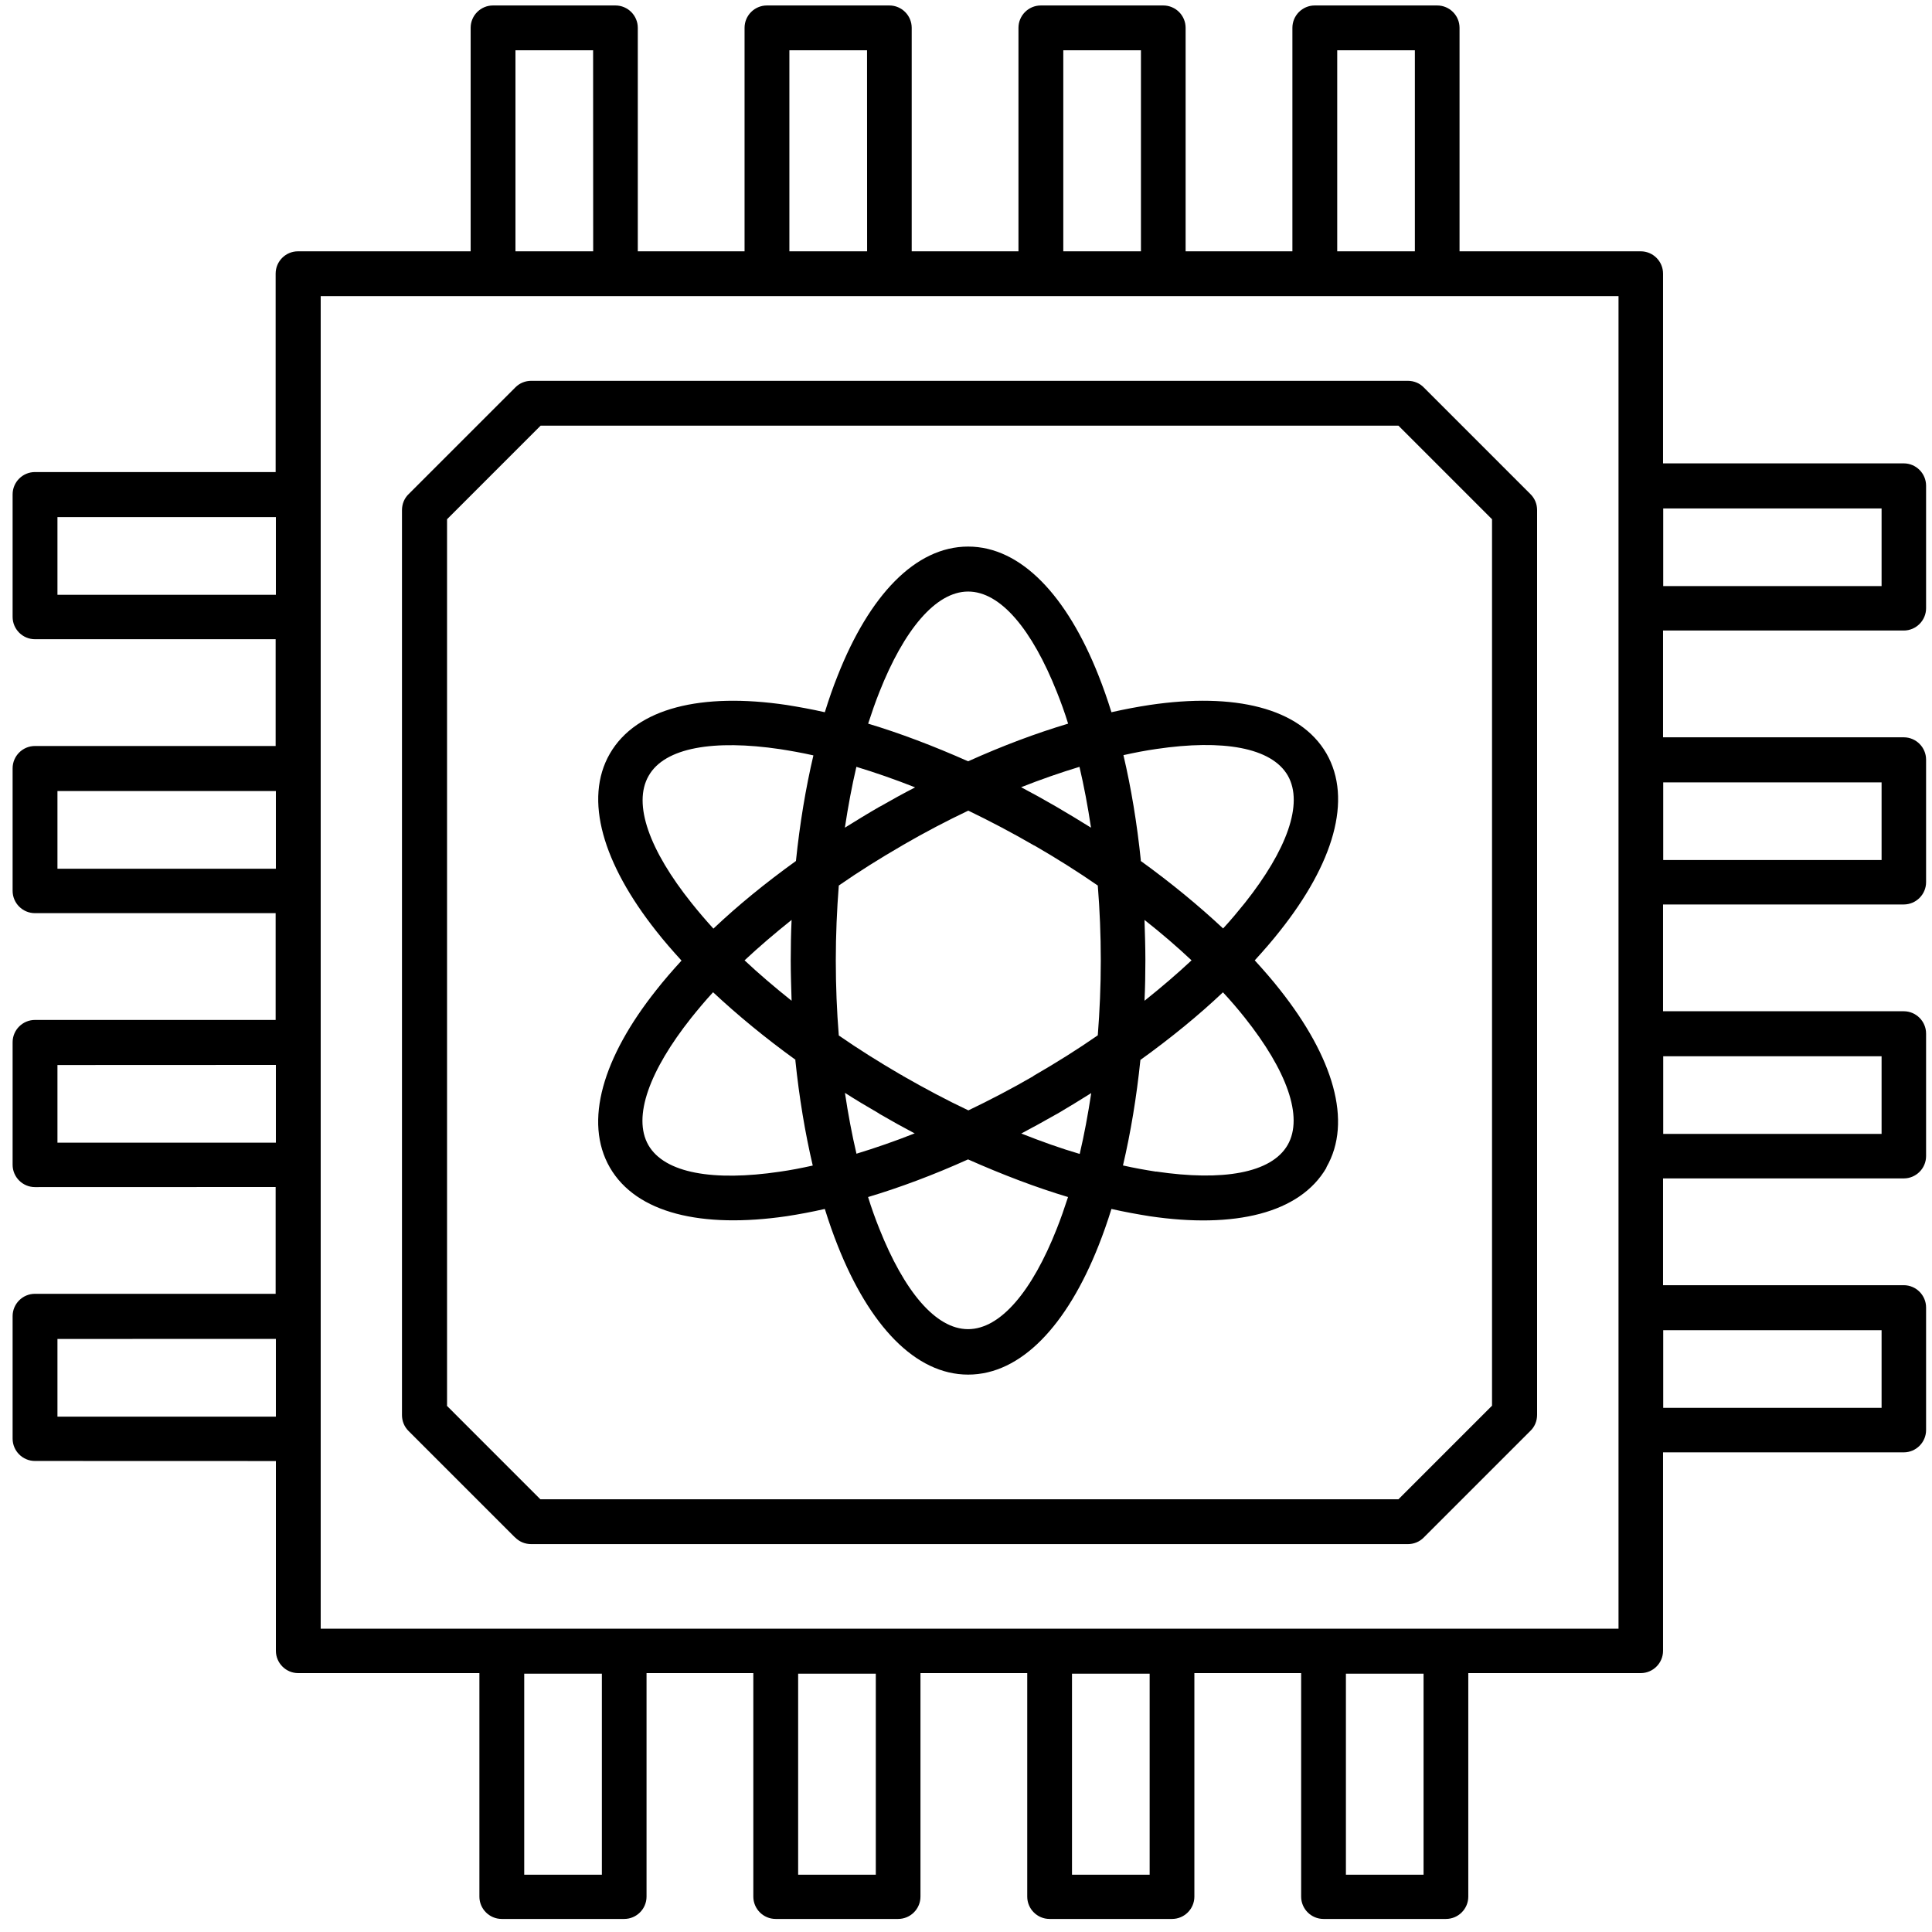 <svg width="125" height="125" viewBox="0 0 125 125" fill="none" xmlns="http://www.w3.org/2000/svg">
<path fill-rule="evenodd" clip-rule="evenodd" d="M19.294 16.26H30.451V1.799C30.451 1.003 31.099 0.354 31.896 0.354H39.82C40.616 0.354 41.265 1.003 41.265 1.799V16.26H48.173V1.799C48.173 1.003 48.821 0.354 49.618 0.354H57.542C58.339 0.354 58.987 1.003 58.987 1.799V16.26H65.895V1.799C65.895 1.003 66.544 0.354 67.34 0.354H75.264C76.061 0.354 76.709 1.003 76.709 1.799V16.26H83.618V1.799C83.618 1.003 84.266 0.354 85.062 0.354H92.987C93.783 0.354 94.432 1.003 94.432 1.799V16.26H106.154C106.951 16.26 107.599 16.908 107.599 17.705V29.98H123.172C123.968 29.98 124.617 30.629 124.617 31.425V39.35C124.617 40.147 123.968 40.795 123.172 40.795H107.599V47.704H123.172C123.968 47.704 124.617 48.353 124.617 49.149V57.074C124.617 57.871 123.968 58.519 123.172 58.519H107.599V65.428H123.172C123.968 65.428 124.617 66.077 124.617 66.873V74.798C124.617 75.595 123.968 76.243 123.172 76.243H107.599V83.152H123.172C123.968 83.152 124.617 83.801 124.617 84.597V92.522C124.617 93.319 123.968 93.967 123.172 93.967H107.599V106.804C107.599 107.601 106.951 108.25 106.154 108.25H94.998V122.71C94.998 123.506 94.35 124.155 93.553 124.155H85.629C84.833 124.155 84.184 123.506 84.184 122.71V108.25H77.276V122.71C77.276 123.506 76.628 124.155 75.831 124.155H67.907C67.11 124.155 66.462 123.506 66.462 122.71V108.25H59.554V122.71C59.554 123.506 58.905 124.155 58.109 124.155H50.185C49.388 124.155 48.74 123.506 48.74 122.71V108.25H41.831V122.71C41.831 123.506 41.183 124.155 40.387 124.155H32.462C31.666 124.155 31.017 123.506 31.017 122.71V108.25H19.294C18.498 108.25 17.85 107.601 17.85 106.804V94.529L2.261 94.524C1.465 94.524 0.816 93.875 0.816 93.079V85.154C0.816 84.357 1.465 83.709 2.261 83.709H17.834V76.8L2.261 76.805C1.465 76.805 0.816 76.156 0.816 75.36V67.435C0.816 66.638 1.465 65.99 2.261 65.99H17.834V59.081H2.261C1.465 59.081 0.816 58.433 0.816 57.636V49.711C0.816 48.914 1.465 48.266 2.261 48.266H17.834V41.357H2.261C1.465 41.357 0.816 40.709 0.816 39.912V31.987C0.816 31.191 1.465 30.542 2.261 30.542H17.834V17.705C17.834 16.908 18.482 16.26 19.279 16.26L19.294 16.26ZM85.818 75.523C87.523 72.567 86.257 68.395 82.821 64.049C82.326 63.416 81.774 62.783 81.182 62.135C81.774 61.486 82.326 60.853 82.821 60.22C86.262 55.885 87.529 51.718 85.818 48.746C84.098 45.79 79.86 44.799 74.386 45.611C73.59 45.733 72.763 45.887 71.91 46.081C71.65 45.243 71.374 44.457 71.073 43.701C69.036 38.554 66.064 35.363 62.638 35.363C59.212 35.363 56.241 38.539 54.203 43.701C53.902 44.447 53.626 45.243 53.366 46.081C52.513 45.887 51.686 45.739 50.89 45.611C45.411 44.799 41.179 45.79 39.458 48.761C37.753 51.718 39.019 55.89 42.455 60.235C42.95 60.868 43.502 61.502 44.094 62.15C43.502 62.798 42.95 63.432 42.455 64.065C39.014 68.4 37.748 72.567 39.458 75.538C41.179 78.51 45.416 79.486 50.89 78.689C51.686 78.567 52.513 78.413 53.366 78.219C53.626 79.057 53.902 79.843 54.203 80.599C56.241 85.746 59.212 88.937 62.638 88.937C66.064 88.937 69.036 85.746 71.073 80.599C71.374 79.843 71.65 79.057 71.91 78.219C72.763 78.413 73.59 78.561 74.386 78.689C79.865 79.501 84.098 78.51 85.818 75.554V75.523ZM69.102 77.448C67.039 76.83 64.864 76.003 62.633 75.013C60.402 76.018 58.232 76.83 56.164 77.448C56.384 78.163 56.634 78.852 56.894 79.501C58.492 83.519 60.524 85.996 62.633 85.996C64.737 85.996 66.789 83.52 68.372 79.501C68.632 78.852 68.867 78.168 69.102 77.448ZM59.192 73.338C58.436 72.939 57.665 72.51 56.91 72.071L56.828 72.015L56.787 71.99C56.072 71.576 55.357 71.152 54.668 70.708C54.872 72.082 55.122 73.404 55.413 74.645C56.639 74.272 57.905 73.833 59.197 73.322L59.192 73.338ZM51.477 68.574C49.496 67.144 47.709 65.668 46.136 64.198C45.626 64.749 45.161 65.311 44.717 65.862C42.036 69.247 40.908 72.26 41.95 74.088C43.007 75.916 46.172 76.442 50.451 75.809C51.14 75.712 51.855 75.574 52.585 75.411C52.09 73.307 51.707 71.009 51.457 68.584L51.477 68.574ZM56.169 46.82C58.232 47.438 60.407 48.266 62.638 49.256C64.869 48.25 67.039 47.438 69.107 46.82C68.888 46.106 68.637 45.416 68.377 44.768C66.779 40.749 64.747 38.273 62.638 38.273C60.535 38.273 58.482 40.764 56.899 44.768C56.639 45.416 56.404 46.1 56.169 46.82ZM66.074 50.936C66.83 51.334 67.601 51.763 68.357 52.202C69.112 52.642 69.858 53.096 70.588 53.55C70.383 52.177 70.133 50.854 69.842 49.614C68.617 49.986 67.351 50.425 66.059 50.936L66.074 50.936ZM73.794 55.695C75.775 57.125 77.562 58.6 79.135 60.071C79.645 59.52 80.11 58.958 80.554 58.407C83.235 55.021 84.363 52.008 83.321 50.18C82.264 48.352 79.099 47.826 74.82 48.459C74.131 48.557 73.416 48.694 72.686 48.858C73.181 50.962 73.564 53.259 73.814 55.685L73.794 55.695ZM74.81 75.799C79.089 76.432 82.254 75.911 83.311 74.078C84.358 72.25 83.23 69.232 80.544 65.852C80.105 65.3 79.635 64.749 79.125 64.202C77.557 65.688 75.755 67.159 73.784 68.578C73.534 70.999 73.151 73.296 72.656 75.405C73.386 75.569 74.101 75.697 74.79 75.804L74.81 75.799ZM77.093 62.134C76.158 61.256 75.152 60.388 74.049 59.52C74.075 60.373 74.106 61.256 74.106 62.134C74.106 63.013 74.09 63.881 74.049 64.749C75.137 63.881 76.153 63.013 77.093 62.134ZM71.027 57.294C69.735 56.4 68.356 55.532 66.927 54.705H66.912C65.482 53.877 64.047 53.122 62.648 52.448C61.26 53.106 59.84 53.852 58.436 54.664C58.41 54.679 58.395 54.689 58.37 54.705C56.94 55.532 55.562 56.395 54.27 57.294C54.147 58.861 54.076 60.485 54.076 62.139C54.076 63.789 54.142 65.428 54.27 66.995C55.521 67.863 56.858 68.701 58.247 69.513C58.313 69.538 58.385 69.579 58.441 69.625C59.861 70.437 61.26 71.183 62.654 71.841C64.027 71.183 65.431 70.452 66.835 69.64L66.861 69.615C66.886 69.6 66.901 69.589 66.927 69.574C68.357 68.747 69.735 67.884 71.027 66.985C71.15 65.418 71.221 63.794 71.221 62.139C71.221 60.49 71.154 58.866 71.027 57.294ZM59.192 50.936C57.9 50.426 56.634 49.986 55.408 49.614C55.117 50.855 54.872 52.172 54.663 53.551C55.393 53.096 56.133 52.642 56.894 52.203C56.92 52.187 56.95 52.177 56.976 52.162C57.721 51.733 58.446 51.335 59.192 50.952L59.192 50.936ZM52.605 48.868C51.875 48.705 51.16 48.577 50.471 48.47C46.192 47.837 43.011 48.358 41.97 50.191C40.913 52.019 42.036 55.037 44.737 58.417C45.176 58.968 45.646 59.52 46.157 60.082C47.724 58.596 49.526 57.125 51.497 55.706C51.747 53.285 52.13 50.987 52.626 48.878L52.605 48.868ZM48.173 62.134C49.108 63.012 50.129 63.88 51.216 64.748C51.191 63.895 51.16 63.012 51.16 62.134C51.16 61.255 51.176 60.388 51.216 59.519C50.129 60.387 49.113 61.255 48.173 62.134ZM66.074 73.337C67.366 73.847 68.632 74.302 69.857 74.659C70.148 73.419 70.393 72.101 70.603 70.722C69.903 71.162 69.183 71.601 68.458 72.03C68.458 72.03 68.32 72.111 68.254 72.142C67.524 72.556 66.809 72.954 66.079 73.337L66.074 73.337ZM17.849 38.482V33.457H3.717V38.482H17.849ZM17.849 56.206V51.181H3.717V56.206H17.849ZM17.849 73.925V68.9L3.717 68.906V73.93H17.845L17.849 73.925ZM17.849 91.65V86.625L3.717 86.63V91.655H17.845L17.849 91.65ZM38.941 108.286H33.917V121.292H38.941V108.286ZM56.664 108.286H51.64V121.292H56.664V108.286ZM74.382 108.286H69.358V121.292H74.382V108.286ZM92.104 108.286H87.08V121.292H92.104V108.286ZM107.61 86.064V91.088H121.738V86.064H107.61ZM107.61 68.34V73.364H121.738V68.34H107.61ZM107.61 50.62V55.645H121.738V50.62H107.61ZM107.61 32.896V37.921H121.738V32.896H107.61ZM86.518 16.259H91.542V3.254H86.518V16.259ZM68.795 16.259H73.819V3.254H68.795V16.259ZM51.078 16.259H56.102L56.097 3.254H51.073V16.259H51.078ZM33.355 16.259H38.379L38.374 3.254H33.35V16.259H33.355ZM33.324 99.465C33.585 99.741 33.958 99.904 34.371 99.904H91.087C91.459 99.904 91.832 99.766 92.118 99.475L99.011 92.582C99.286 92.322 99.45 91.949 99.45 91.535V33.003C99.45 32.63 99.312 32.257 99.021 31.971L92.128 25.078C91.868 24.802 91.495 24.639 91.081 24.639H34.371C33.998 24.639 33.626 24.777 33.34 25.068L26.447 31.961C26.171 32.221 26.008 32.594 26.008 33.008V91.556C26.008 91.929 26.146 92.302 26.437 92.588L33.33 99.481L33.324 99.465ZM28.908 90.948L34.963 97.004H90.479L96.534 90.948V33.595L90.479 27.539H34.979L28.924 33.595V90.932L28.908 90.948ZM104.708 19.159H20.749V105.378H104.718V19.159H104.708Z" fill="black"/>
</svg>
